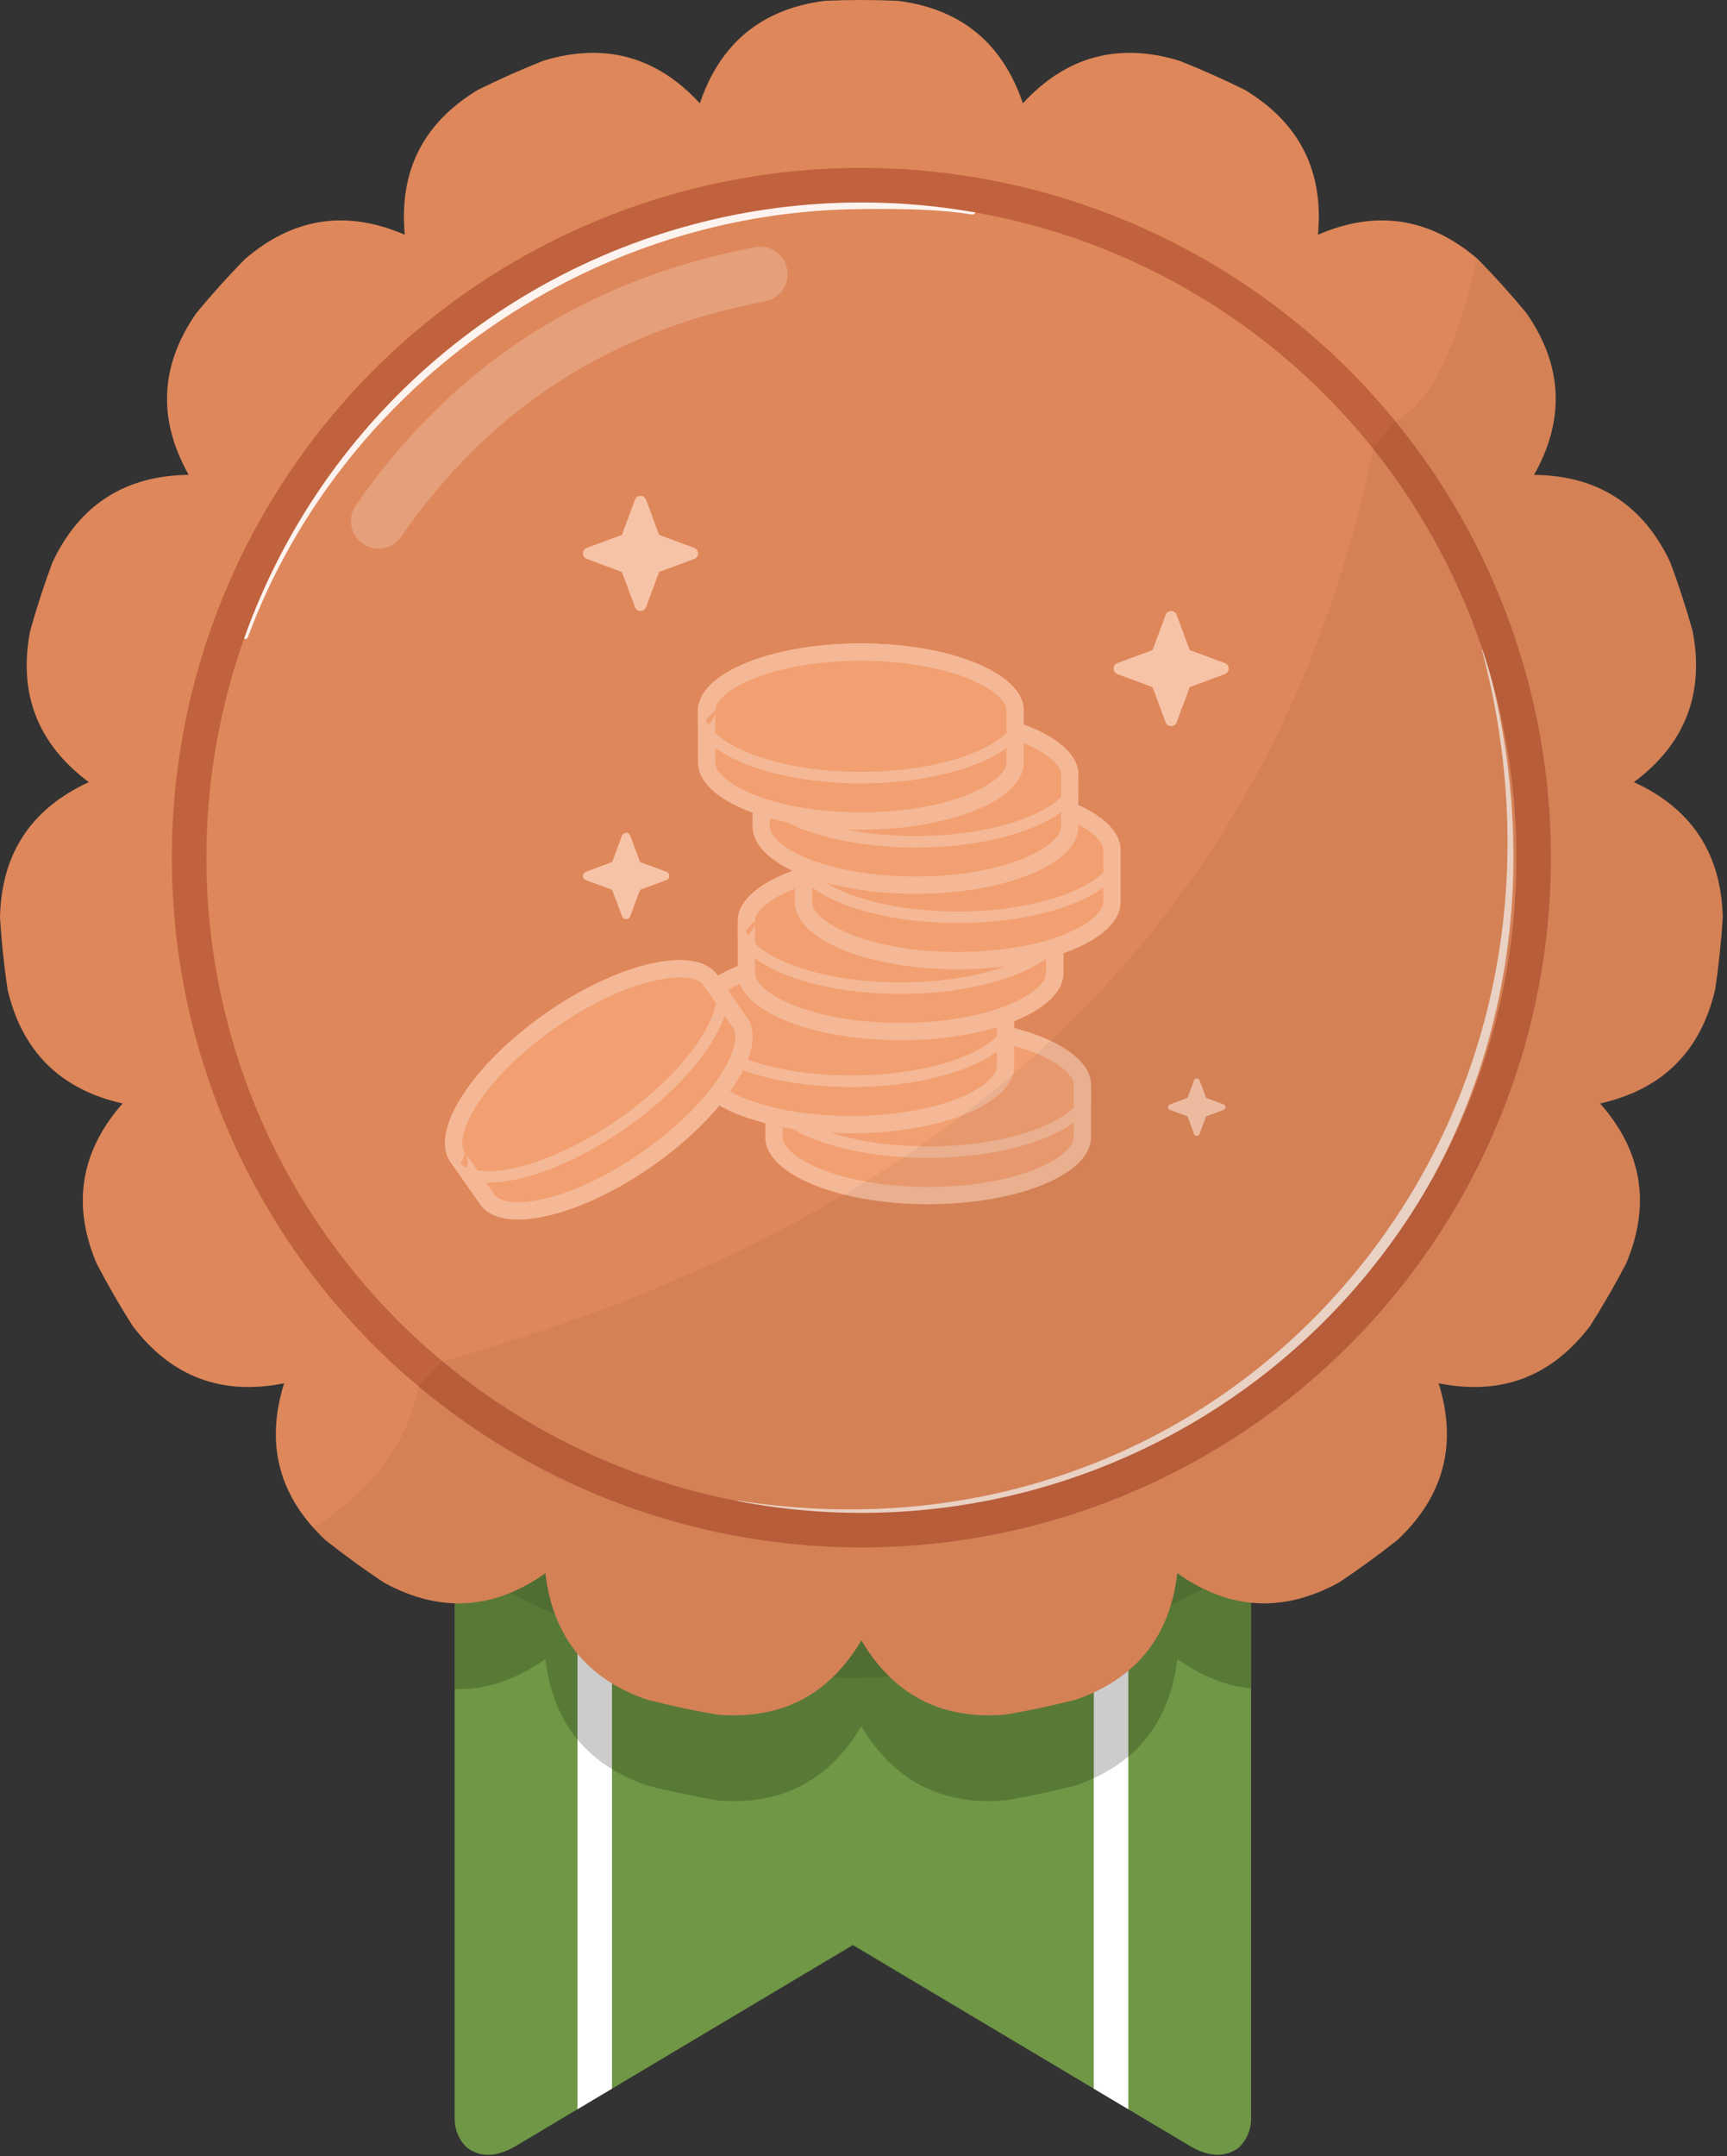 <?xml version="1.0" encoding="UTF-8" standalone="no"?><!DOCTYPE svg PUBLIC "-//W3C//DTD SVG 1.1//EN" "http://www.w3.org/Graphics/SVG/1.1/DTD/svg11.dtd"><svg width="100%" height="100%" viewBox="0 0 125 156" version="1.1" xmlns="http://www.w3.org/2000/svg" xmlns:xlink="http://www.w3.org/1999/xlink" xml:space="preserve" xmlns:serif="http://www.serif.com/" style="fill-rule:evenodd;clip-rule:evenodd;stroke-linecap:round;stroke-linejoin:round;stroke-miterlimit:1.5;"><rect x="0" y="0" width="125" height="156" fill="#333333" stroke="none"/><rect id="Badges-V" serif:id="Badges V" x="-1800.48" y="-76.114" width="2471.14" height="596.484" style="fill:none;"/><g id="Gold"></g><g id="Gold1" serif:id="Gold"></g><g id="Gold2" serif:id="Gold"></g><g id="Gold3" serif:id="Gold"></g><g id="Gold4" serif:id="Gold"></g><g id="Gold5" serif:id="Gold"></g><g id="Gold6" serif:id="Gold"></g><g id="Gold7" serif:id="Gold"></g><g id="Gold8" serif:id="Gold"></g><g id="Gold9" serif:id="Gold"></g><g id="Gold10" serif:id="Gold"></g><g id="Gold11" serif:id="Gold"></g><g id="Gold12" serif:id="Gold"></g><g id="Gold13" serif:id="Gold"></g><g id="Silver"></g><g id="Silver1" serif:id="Silver"></g><g id="Silver2" serif:id="Silver"></g><g id="Silver3" serif:id="Silver"></g><g id="Silver4" serif:id="Silver"></g><g id="Silver5" serif:id="Silver"></g><g id="Silver6" serif:id="Silver"></g><g id="Silver7" serif:id="Silver"></g><g id="Silver8" serif:id="Silver"></g><g id="Silver9" serif:id="Silver"></g><g id="Silver10" serif:id="Silver"></g><g id="Silver11" serif:id="Silver"></g><g id="Silver12" serif:id="Silver"></g><g id="Silver13" serif:id="Silver"></g><g id="Bronze"></g><g id="Bronze1" serif:id="Bronze"></g><g id="Bronze2" serif:id="Bronze"></g><g id="Bronze3" serif:id="Bronze"></g><g id="Bronze4" serif:id="Bronze"></g><g id="Bronze5" serif:id="Bronze"></g><g id="Bronze6" serif:id="Bronze"></g><g id="Bronze7" serif:id="Bronze"></g><g id="Bronze8" serif:id="Bronze"></g><g id="Bronze9" serif:id="Bronze"></g><g id="Bronze10" serif:id="Bronze"></g><g id="Bronze11" serif:id="Bronze"><path d="M33.798,155.396c-0.548,-0.525 -0.889,-1.264 -0.889,-2.082l0,-88.588c0,-1.591 1.292,-2.883 2.882,-2.883l51.881,0c1.591,0 2.882,1.292 2.882,2.883l0,88.588c0,0.819 -0.342,1.558 -0.891,2.083c-0.929,0.689 -2.071,0.717 -3.479,-0.087l-24.452,-14.573l-24.464,14.579c-1.404,0.799 -2.542,0.769 -3.47,0.08Z" style="fill:#6f9745;"/><clipPath id="_clip1"><path d="M33.798,155.396c-0.548,-0.525 -0.889,-1.264 -0.889,-2.082l0,-88.588c0,-1.591 1.292,-2.883 2.882,-2.883l51.881,0c1.591,0 2.882,1.292 2.882,2.883l0,88.588c0,0.819 -0.342,1.558 -0.891,2.083c-0.929,0.689 -2.071,0.717 -3.479,-0.087l-24.452,-14.573l-24.464,14.579c-1.404,0.799 -2.542,0.769 -3.47,0.08Z"/></clipPath><g clip-path="url(#_clip1)"><g><path d="M43.046,68.644l-0,92.649" style="fill:none;stroke:#fff;stroke-width:2.5px;"/><path d="M80.417,68.644l0,92.649" style="fill:none;stroke:#fff;stroke-width:2.5px;"/></g><circle cx="61.732" cy="68.263" r="53.125" style="fill-opacity:0.1;"/><path d="M64.962,6.26c-1.743,-0.073 -3.489,-0.073 -5.232,0c-4.575,0.578 -7.599,3.052 -9.073,7.421c-3.124,-3.392 -6.893,-4.422 -11.307,-3.089c-1.623,0.643 -3.217,1.352 -4.78,2.128c-3.944,2.389 -5.701,5.879 -5.271,10.47c-4.233,-1.828 -8.095,-1.236 -11.586,1.777c-1.22,1.247 -2.388,2.544 -3.5,3.888c-2.632,3.787 -2.818,7.69 -0.557,11.709c-4.611,0.051 -7.898,2.163 -9.861,6.336c-0.608,1.635 -1.148,3.295 -1.617,4.976c-0.864,4.529 0.554,8.17 4.254,10.922c-4.192,1.923 -6.335,5.189 -6.432,9.799c0.11,1.742 0.292,3.478 0.547,5.204c1.053,4.489 3.829,7.238 8.328,8.248c-3.046,3.461 -3.676,7.317 -1.889,11.568c0.808,1.546 1.681,3.057 2.615,4.531c2.788,3.673 6.443,5.055 10.964,4.147c-1.376,4.401 -0.383,8.18 2.978,11.337c1.368,1.083 2.78,2.109 4.233,3.075c4.041,2.221 7.942,1.998 11.702,-0.67c0.534,4.58 2.978,7.628 7.333,9.145c1.69,0.434 3.397,0.796 5.117,1.087c4.595,0.386 8.068,-1.404 10.418,-5.372c2.35,3.968 5.823,5.758 10.418,5.372c1.72,-0.291 3.428,-0.653 5.118,-1.087c4.354,-1.517 6.798,-4.565 7.332,-9.145c3.761,2.668 7.661,2.891 11.702,0.67c1.453,-0.966 2.866,-1.992 4.233,-3.075c3.361,-3.157 4.354,-6.936 2.979,-11.337c4.521,0.908 8.175,-0.474 10.963,-4.147c0.935,-1.474 1.807,-2.985 2.616,-4.531c1.787,-4.251 1.157,-8.107 -1.89,-11.568c4.499,-1.01 7.275,-3.759 8.328,-8.248c0.255,-1.726 0.438,-3.462 0.547,-5.204c-0.096,-4.61 -2.24,-7.876 -6.431,-9.799c3.7,-2.752 5.117,-6.393 4.253,-10.922c-0.469,-1.681 -1.008,-3.341 -1.616,-4.976c-1.964,-4.173 -5.251,-6.285 -9.862,-6.336c2.261,-4.019 2.075,-7.922 -0.556,-11.709c-1.112,-1.344 -2.28,-2.641 -3.501,-3.888c-3.491,-3.013 -7.353,-3.605 -11.586,-1.777c0.43,-4.591 -1.326,-8.081 -5.271,-10.47c-1.563,-0.776 -3.157,-1.485 -4.779,-2.128c-4.415,-1.333 -8.184,-0.303 -11.308,3.089c-1.474,-4.369 -4.498,-6.843 -9.073,-7.421Z" style="fill-opacity:0.2;"/></g><path d="M64.962,0.055c-1.743,-0.073 -3.489,-0.073 -5.232,-0c-4.575,0.578 -7.599,3.051 -9.073,7.421c-3.124,-3.392 -6.893,-4.422 -11.307,-3.089c-1.623,0.642 -3.217,1.352 -4.78,2.128c-3.944,2.389 -5.701,5.878 -5.271,10.469c-4.233,-1.828 -8.095,-1.235 -11.586,1.778c-1.22,1.246 -2.388,2.544 -3.5,3.888c-2.632,3.786 -2.818,7.689 -0.557,11.708c-4.611,0.052 -7.898,2.164 -9.861,6.336c-0.608,1.636 -1.148,3.296 -1.617,4.976c-0.864,4.53 0.554,8.17 4.254,10.923c-4.192,1.922 -6.335,5.189 -6.432,9.799c0.11,1.741 0.292,3.477 0.547,5.203c1.053,4.49 3.829,7.239 8.328,8.248c-3.046,3.461 -3.676,7.317 -1.889,11.568c0.808,1.546 1.681,3.058 2.615,4.531c2.788,3.673 6.443,5.056 10.964,4.148c-1.376,4.401 -0.383,8.18 2.978,11.336c1.368,1.084 2.78,2.11 4.233,3.076c4.041,2.221 7.942,1.998 11.702,-0.671c0.534,4.58 2.978,7.629 7.333,9.145c1.69,0.434 3.397,0.797 5.117,1.088c4.595,0.386 8.068,-1.405 10.418,-5.372c2.35,3.967 5.823,5.758 10.418,5.372c1.72,-0.291 3.428,-0.654 5.118,-1.088c4.354,-1.516 6.798,-4.565 7.332,-9.145c3.761,2.669 7.661,2.892 11.702,0.671c1.453,-0.966 2.866,-1.992 4.233,-3.076c3.361,-3.156 4.354,-6.935 2.979,-11.336c4.521,0.908 8.175,-0.475 10.963,-4.148c0.935,-1.473 1.807,-2.985 2.616,-4.531c1.787,-4.251 1.157,-8.107 -1.89,-11.568c4.499,-1.009 7.275,-3.758 8.328,-8.248c0.255,-1.726 0.438,-3.462 0.547,-5.203c-0.096,-4.61 -2.24,-7.877 -6.431,-9.799c3.7,-2.753 5.117,-6.393 4.253,-10.923c-0.469,-1.68 -1.008,-3.34 -1.616,-4.976c-1.964,-4.172 -5.251,-6.284 -9.862,-6.336c2.261,-4.019 2.075,-7.922 -0.556,-11.708c-1.112,-1.344 -2.28,-2.642 -3.501,-3.888c-3.491,-3.013 -7.353,-3.606 -11.586,-1.778c0.43,-4.591 -1.326,-8.08 -5.271,-10.469c-1.563,-0.776 -3.157,-1.486 -4.779,-2.128c-4.415,-1.333 -8.184,-0.303 -11.308,3.089c-1.474,-4.37 -4.498,-6.843 -9.073,-7.421Z" style="fill:#de875a;"/><clipPath id="_clip2"><path d="M64.962,0.055c-1.743,-0.073 -3.489,-0.073 -5.232,-0c-4.575,0.578 -7.599,3.051 -9.073,7.421c-3.124,-3.392 -6.893,-4.422 -11.307,-3.089c-1.623,0.642 -3.217,1.352 -4.78,2.128c-3.944,2.389 -5.701,5.878 -5.271,10.469c-4.233,-1.828 -8.095,-1.235 -11.586,1.778c-1.22,1.246 -2.388,2.544 -3.5,3.888c-2.632,3.786 -2.818,7.689 -0.557,11.708c-4.611,0.052 -7.898,2.164 -9.861,6.336c-0.608,1.636 -1.148,3.296 -1.617,4.976c-0.864,4.53 0.554,8.17 4.254,10.923c-4.192,1.922 -6.335,5.189 -6.432,9.799c0.11,1.741 0.292,3.477 0.547,5.203c1.053,4.49 3.829,7.239 8.328,8.248c-3.046,3.461 -3.676,7.317 -1.889,11.568c0.808,1.546 1.681,3.058 2.615,4.531c2.788,3.673 6.443,5.056 10.964,4.148c-1.376,4.401 -0.383,8.18 2.978,11.336c1.368,1.084 2.78,2.11 4.233,3.076c4.041,2.221 7.942,1.998 11.702,-0.671c0.534,4.58 2.978,7.629 7.333,9.145c1.69,0.434 3.397,0.797 5.117,1.088c4.595,0.386 8.068,-1.405 10.418,-5.372c2.35,3.967 5.823,5.758 10.418,5.372c1.72,-0.291 3.428,-0.654 5.118,-1.088c4.354,-1.516 6.798,-4.565 7.332,-9.145c3.761,2.669 7.661,2.892 11.702,0.671c1.453,-0.966 2.866,-1.992 4.233,-3.076c3.361,-3.156 4.354,-6.935 2.979,-11.336c4.521,0.908 8.175,-0.475 10.963,-4.148c0.935,-1.473 1.807,-2.985 2.616,-4.531c1.787,-4.251 1.157,-8.107 -1.89,-11.568c4.499,-1.009 7.275,-3.758 8.328,-8.248c0.255,-1.726 0.438,-3.462 0.547,-5.203c-0.096,-4.61 -2.24,-7.877 -6.431,-9.799c3.7,-2.753 5.117,-6.393 4.253,-10.923c-0.469,-1.68 -1.008,-3.34 -1.616,-4.976c-1.964,-4.172 -5.251,-6.284 -9.862,-6.336c2.261,-4.019 2.075,-7.922 -0.556,-11.708c-1.112,-1.344 -2.28,-2.642 -3.501,-3.888c-3.491,-3.013 -7.353,-3.606 -11.586,-1.778c0.43,-4.591 -1.326,-8.08 -5.271,-10.469c-1.563,-0.776 -3.157,-1.486 -4.779,-2.128c-4.415,-1.333 -8.184,-0.303 -11.308,3.089c-1.474,-4.37 -4.498,-6.843 -9.073,-7.421Z"/></clipPath><g clip-path="url(#_clip2)"><g><g><path d="M55.391,78.482c0.041,-2.664 5.307,-4.821 11.787,-4.821c6.481,-0 11.747,2.157 11.788,4.821l0,0.031l0,3.765c0,2.678 -5.282,4.852 -11.788,4.852c-6.506,0 -11.787,-2.174 -11.787,-4.852l-0,-3.765l-0,-0.031Z" style="fill:#f2a071;"/><clipPath id="_clip3"><path d="M55.391,78.482c0.041,-2.664 5.307,-4.821 11.787,-4.821c6.481,-0 11.747,2.157 11.788,4.821l0,0.031l0,3.765c0,2.678 -5.282,4.852 -11.788,4.852c-6.506,0 -11.787,-2.174 -11.787,-4.852l-0,-3.765l-0,-0.031Z"/></clipPath><g clip-path="url(#_clip3)"><ellipse cx="67.178" cy="78.513" rx="11.788" ry="4.852" style="fill:none;stroke:#f5b896;stroke-width:0.83px;"/></g><path d="M55.391,79.732l-0,-1.25c0.041,-2.664 5.307,-4.821 11.787,-4.821c6.481,-0 11.747,2.157 11.788,4.821l-0,1.281l-0.032,-0.032l0.032,0.032l0,2.515c0,2.678 -5.282,4.852 -11.788,4.852c-6.506,0 -11.787,-2.174 -11.787,-4.852l-0,-2.515c0.69,-0 1.25,-0.56 1.25,-1.25c-0,0 -0,3.765 -0,3.765c-0,0.265 0.13,0.508 0.322,0.747c0.305,0.376 0.757,0.715 1.315,1.028c2.006,1.126 5.251,1.827 8.9,1.827c3.65,0 6.894,-0.701 8.9,-1.827c0.558,-0.313 1.011,-0.652 1.315,-1.028c0.193,-0.239 0.323,-0.482 0.323,-0.747l0,-3.765l-0,-0.012c-0.004,-0.266 -0.138,-0.51 -0.335,-0.749c-0.309,-0.375 -0.764,-0.714 -1.324,-1.026c-2.009,-1.119 -5.242,-1.815 -8.879,-1.815c-3.636,-0 -6.87,0.696 -8.878,1.815c-0.561,0.312 -1.016,0.651 -1.324,1.026c-0.195,0.236 -0.328,0.478 -0.335,0.741l-1.25,1.27l-0,-0.031l-0,-0l-0,-0Z" style="fill:#f5b896;"/><path d="M49.832,73.35c0.041,-2.663 5.307,-4.821 11.787,-4.821c6.481,0 11.747,2.158 11.788,4.821l-0,0.032l-0,3.764c-0,2.679 -5.282,4.853 -11.788,4.853c-6.506,-0 -11.788,-2.174 -11.788,-4.853l0,-3.764l0.001,-0.032Z" style="fill:#f2a071;"/><clipPath id="_clip4"><path d="M49.832,73.35c0.041,-2.663 5.307,-4.821 11.787,-4.821c6.481,0 11.747,2.158 11.788,4.821l-0,0.032l-0,3.764c-0,2.679 -5.282,4.853 -11.788,4.853c-6.506,-0 -11.788,-2.174 -11.788,-4.853l0,-3.764l0.001,-0.032Z"/></clipPath><g clip-path="url(#_clip4)"><ellipse cx="61.619" cy="73.382" rx="11.788" ry="4.852" style="fill:none;stroke:#f5b896;stroke-width:0.83px;"/></g><path d="M49.832,74.6l-0,-1.25c0.041,-2.663 5.307,-4.821 11.787,-4.821c6.481,0 11.747,2.158 11.788,4.821l-0,3.796c-0,2.679 -5.282,4.853 -11.788,4.853c-6.506,-0 -11.788,-2.174 -11.788,-4.853l0.001,-2.514c0.69,-0.001 1.249,-0.56 1.249,-1.25l0,3.764c0,0.265 0.131,0.509 0.323,0.747c0.305,0.376 0.757,0.715 1.315,1.028c2.006,1.127 5.25,1.828 8.9,1.828c3.65,-0 6.894,-0.701 8.9,-1.828c0.558,-0.313 1.011,-0.652 1.315,-1.028c0.193,-0.238 0.323,-0.482 0.323,-0.747l0,-3.764l-0,-0.013c-0.004,-0.265 -0.139,-0.51 -0.335,-0.749c-0.309,-0.375 -0.764,-0.713 -1.324,-1.026c-2.009,-1.119 -5.242,-1.815 -8.879,-1.815c-3.636,0 -6.87,0.696 -8.878,1.815c-0.561,0.313 -1.016,0.651 -1.325,1.026c-0.194,0.237 -0.328,0.479 -0.334,0.741l-1.25,1.27l-0,-0.031l-0,0l-0,0Z" style="fill:#f5b896;"/><path d="M53.395,66.615c0.041,-2.663 5.307,-4.821 11.788,-4.821c6.48,0 11.746,2.158 11.787,4.821l0,0.032l0,3.765c0,2.678 -5.281,4.852 -11.787,4.852c-6.506,-0 -11.788,-2.174 -11.788,-4.852l-0,-3.765l0,-0.032Z" style="fill:#f2a071;"/><clipPath id="_clip5"><path d="M53.395,66.615c0.041,-2.663 5.307,-4.821 11.788,-4.821c6.48,0 11.746,2.158 11.787,4.821l0,0.032l0,3.765c0,2.678 -5.281,4.852 -11.787,4.852c-6.506,-0 -11.788,-2.174 -11.788,-4.852l-0,-3.765l0,-0.032Z"/></clipPath><g clip-path="url(#_clip5)"><ellipse cx="65.183" cy="66.647" rx="11.788" ry="4.852" style="fill:none;stroke:#f5b896;stroke-width:0.83px;"/></g><path d="M76.97,66.615l0,3.797c0,2.678 -5.281,4.852 -11.787,4.852c-6.506,-0 -11.788,-2.174 -11.788,-4.852l0,-2.515c0.69,-0 1.25,-0.56 1.25,-1.25l-0,3.765c-0,0.264 0.13,0.508 0.323,0.746c0.304,0.376 0.756,0.715 1.314,1.029c2.007,1.126 5.251,1.827 8.901,1.827c3.649,-0 6.894,-0.701 8.9,-1.827c0.558,-0.314 1.01,-0.653 1.314,-1.029c0.193,-0.238 0.323,-0.482 0.323,-0.746l0.001,-3.765l-0.001,-0.012c-0.004,-0.266 -0.138,-0.511 -0.335,-0.75c-0.308,-0.375 -0.763,-0.713 -1.324,-1.025c-2.008,-1.12 -5.242,-1.816 -8.878,-1.816c-3.637,0 -6.87,0.696 -8.879,1.816c-0.56,0.312 -1.015,0.65 -1.324,1.025c-0.195,0.237 -0.328,0.479 -0.335,0.741l-1.25,1.271l0,-0.032l0,0l0,0l0,-1.25c0.041,-2.663 5.307,-4.821 11.788,-4.821c6.48,0 11.746,2.158 11.787,4.821Z" style="fill:#f5b896;"/><path d="M57.529,61.484c0.041,-2.664 5.307,-4.821 11.787,-4.821c6.481,-0 11.747,2.157 11.788,4.821l0,0.031l0,3.765c0,2.678 -5.282,4.852 -11.788,4.852c-6.505,0 -11.787,-2.174 -11.787,-4.852l-0,-3.765l-0,-0.031Z" style="fill:#f2a071;"/><clipPath id="_clip6"><path d="M57.529,61.484c0.041,-2.664 5.307,-4.821 11.787,-4.821c6.481,-0 11.747,2.157 11.788,4.821l0,0.031l0,3.765c0,2.678 -5.282,4.852 -11.788,4.852c-6.505,0 -11.787,-2.174 -11.787,-4.852l-0,-3.765l-0,-0.031Z"/></clipPath><g clip-path="url(#_clip6)"><ellipse cx="69.316" cy="61.515" rx="11.788" ry="4.852" style="fill:none;stroke:#f5b896;stroke-width:0.83px;"/></g><path d="M81.104,62.765l0,2.515c0,2.678 -5.282,4.852 -11.788,4.852c-6.505,0 -11.787,-2.174 -11.787,-4.852l-0,-2.515c0.69,0 1.25,-0.559 1.25,-1.25l-0,3.765c-0,0.265 0.13,0.509 0.323,0.747c0.304,0.376 0.756,0.715 1.314,1.028c2.006,1.126 5.251,1.827 8.9,1.827c3.65,0 6.894,-0.701 8.901,-1.827c0.558,-0.313 1.01,-0.652 1.314,-1.028c0.193,-0.238 0.323,-0.482 0.323,-0.747l0.001,-3.764l-0.001,-0.013c-0.004,-0.266 -0.138,-0.51 -0.335,-0.749c-0.308,-0.375 -0.764,-0.714 -1.324,-1.026c-2.009,-1.119 -5.242,-1.815 -8.879,-1.815c-3.636,-0 -6.87,0.696 -8.878,1.815c-0.561,0.312 -1.016,0.651 -1.324,1.026c-0.195,0.236 -0.328,0.478 -0.335,0.741l-1.25,1.27l-0,-0.031l-0,-0l-0,-0l-0,-1.25c0.041,-2.664 5.307,-4.821 11.787,-4.821c6.481,-0 11.747,2.157 11.788,4.821l-0,1.281l-0.016,-0.016l0.016,0.016Z" style="fill:#f5b896;"/><path d="M54.477,56.025c0.041,-2.664 5.307,-4.821 11.787,-4.821c6.481,-0 11.747,2.157 11.788,4.821l0,0.031l0,3.765c0,2.678 -5.282,4.852 -11.788,4.852c-6.505,0 -11.787,-2.174 -11.787,-4.852l-0,-3.765l-0,-0.031Z" style="fill:#f2a071;"/><clipPath id="_clip7"><path d="M54.477,56.025c0.041,-2.664 5.307,-4.821 11.787,-4.821c6.481,-0 11.747,2.157 11.788,4.821l0,0.031l0,3.765c0,2.678 -5.282,4.852 -11.788,4.852c-6.505,0 -11.787,-2.174 -11.787,-4.852l-0,-3.765l-0,-0.031Z"/></clipPath><g clip-path="url(#_clip7)"><ellipse cx="66.264" cy="56.056" rx="11.788" ry="4.852" style="fill:none;stroke:#f5b896;stroke-width:0.83px;"/></g><path d="M78.052,56.025l0,3.796c0,2.678 -5.282,4.852 -11.788,4.852c-6.505,0 -11.787,-2.174 -11.787,-4.852l-0,-2.515c0.69,-0 1.25,-0.56 1.25,-1.25l-0,3.765c-0,0.265 0.13,0.508 0.323,0.747c0.304,0.376 0.756,0.715 1.314,1.028c2.006,1.126 5.251,1.827 8.9,1.827c3.65,0 6.894,-0.701 8.901,-1.827c0.558,-0.313 1.01,-0.652 1.314,-1.028c0.193,-0.239 0.323,-0.482 0.323,-0.747l0.001,-3.765l-0.001,-0.012c-0.004,-0.266 -0.138,-0.51 -0.335,-0.749c-0.308,-0.375 -0.764,-0.714 -1.324,-1.026c-2.009,-1.119 -5.242,-1.815 -8.879,-1.815c-3.636,-0 -6.87,0.696 -8.878,1.815c-0.561,0.312 -1.016,0.651 -1.324,1.026c-0.195,0.236 -0.328,0.478 -0.335,0.741l-1.25,1.27l-0,-0.031l-0,-0l-0,-0l-0,-1.25c0.041,-2.664 5.307,-4.821 11.787,-4.821c6.481,-0 11.747,2.157 11.788,4.821Z" style="fill:#f5b896;"/><path d="M50.522,51.382c0.041,-2.663 5.307,-4.821 11.788,-4.821c6.48,0 11.746,2.158 11.787,4.821l0,0.032l0,3.765c0,2.678 -5.281,4.852 -11.787,4.852c-6.506,-0 -11.788,-2.174 -11.788,-4.852l-0,-3.765l0,-0.032Z" style="fill:#f2a071;"/><clipPath id="_clip8"><path d="M50.522,51.382c0.041,-2.663 5.307,-4.821 11.788,-4.821c6.48,0 11.746,2.158 11.787,4.821l0,0.032l0,3.765c0,2.678 -5.281,4.852 -11.787,4.852c-6.506,-0 -11.788,-2.174 -11.788,-4.852l-0,-3.765l0,-0.032Z"/></clipPath><g clip-path="url(#_clip8)"><ellipse cx="62.31" cy="51.414" rx="11.788" ry="4.852" style="fill:none;stroke:#f5b896;stroke-width:0.83px;"/></g><path d="M74.097,52.663l0,2.516c0,2.678 -5.281,4.852 -11.787,4.852c-6.506,-0 -11.788,-2.174 -11.788,-4.852l0,-2.515c0.69,-0 1.25,-0.56 1.25,-1.25l-0,3.765c-0,0.264 0.13,0.508 0.323,0.746c0.304,0.376 0.757,0.715 1.315,1.029c2.006,1.126 5.25,1.827 8.9,1.827c3.649,-0 6.894,-0.701 8.9,-1.827c0.558,-0.314 1.01,-0.653 1.315,-1.029c0.192,-0.238 0.322,-0.482 0.322,-0.746l0.001,-3.765l-0.001,-0.013c-0.004,-0.265 -0.138,-0.51 -0.335,-0.749c-0.308,-0.375 -0.763,-0.713 -1.324,-1.025c-2.008,-1.12 -5.242,-1.816 -8.878,-1.816c-3.637,0 -6.87,0.696 -8.879,1.816c-0.56,0.312 -1.015,0.65 -1.324,1.025c-0.195,0.237 -0.328,0.479 -0.335,0.741l-1.25,1.27l0,-0.031l0,0l0,0l0,-1.25c0.041,-2.663 5.307,-4.821 11.788,-4.821c6.48,0 11.746,2.158 11.787,4.821l0,1.281l-0.016,-0.015l0.016,0.015Z" style="fill:#f5b896;"/><path d="M32.587,84.043c-1.493,-2.206 1.586,-6.992 6.897,-10.706c5.311,-3.714 10.863,-4.964 12.423,-2.804l0.018,0.025l2.157,3.086c1.535,2.194 -1.547,7.003 -6.879,10.732c-5.331,3.728 -10.906,4.973 -12.441,2.778l-2.157,-3.085l-0.018,-0.026Z" style="fill:#f2a071;"/><clipPath id="_clip9"><path d="M32.587,84.043c-1.493,-2.206 1.586,-6.992 6.897,-10.706c5.311,-3.714 10.863,-4.964 12.423,-2.804l0.018,0.025l2.157,3.086c1.535,2.194 -1.547,7.003 -6.879,10.732c-5.331,3.728 -10.906,4.973 -12.441,2.778l-2.157,-3.085l-0.018,-0.026Z"/></clipPath><g clip-path="url(#_clip9)"><path d="M39.484,73.337c5.331,-3.728 10.906,-4.973 12.441,-2.779c1.535,2.195 -1.548,7.004 -6.879,10.732c-5.332,3.729 -10.906,4.974 -12.441,2.779c-1.535,-2.195 1.547,-7.003 6.879,-10.732Z" style="fill:none;stroke:#f5b896;stroke-width:0.83px;"/></g><path d="M33.036,84.686l-0.449,-0.643c-1.493,-2.206 1.586,-6.992 6.897,-10.706c5.311,-3.714 10.863,-4.964 12.423,-2.804l2.175,3.111c1.535,2.194 -1.547,7.003 -6.879,10.732c-5.331,3.728 -10.906,4.973 -12.441,2.778l-1.441,-2.061c0.162,-0.113 0.298,-0.265 0.392,-0.446c0.216,-0.414 0.183,-0.912 -0.084,-1.294c0,-0 2.158,3.085 2.158,3.085c0.151,0.217 0.398,0.342 0.692,0.427c0.465,0.134 1.03,0.152 1.667,0.089c2.29,-0.226 5.35,-1.511 8.341,-3.603c2.991,-2.091 5.248,-4.525 6.246,-6.598c0.278,-0.576 0.454,-1.113 0.488,-1.596c0.022,-0.306 -0.011,-0.58 -0.163,-0.797l-2.157,-3.085l-0.008,-0.01c-0.155,-0.216 -0.405,-0.339 -0.703,-0.422c-0.468,-0.131 -1.035,-0.147 -1.673,-0.082c-2.288,0.234 -5.337,1.517 -8.317,3.601c-2.98,2.084 -5.231,4.507 -6.235,6.575c-0.281,0.577 -0.46,1.116 -0.498,1.6c-0.023,0.303 0.005,0.576 0.148,0.794l-0.004,-0.004c0.002,0.003 0.004,0.006 0.006,0.009c0.125,0.18 -0.252,0.84 -0.581,1.35Zm18.889,-12.878l-0.051,-0.026l0.051,0.026Z" style="fill:#f5b896;"/></g><g><path d="M84.368,44.488c0.062,-0.167 0.221,-0.277 0.399,-0.277c0.177,-0 0.336,0.11 0.398,0.277l0.945,2.546l2.546,0.945c0.167,0.062 0.277,0.221 0.277,0.398c0,0.178 -0.11,0.337 -0.277,0.399l-2.546,0.945l-0.945,2.546c-0.062,0.166 -0.221,0.277 -0.398,0.277c-0.178,0 -0.337,-0.111 -0.399,-0.277l-0.945,-2.546l-2.546,-0.945c-0.166,-0.062 -0.277,-0.221 -0.277,-0.399c-0,-0.177 0.111,-0.336 0.277,-0.398l2.546,-0.945l0.945,-2.546Z" style="fill:#f7c3a7;"/><path d="M45.962,36.155c0.062,-0.167 0.221,-0.278 0.399,-0.278c0.178,0 0.337,0.111 0.399,0.278l0.945,2.545l2.545,0.945c0.167,0.062 0.278,0.221 0.278,0.399c-0,0.178 -0.111,0.337 -0.278,0.399l-2.545,0.945l-0.945,2.545c-0.062,0.167 -0.221,0.278 -0.399,0.278c-0.178,-0 -0.337,-0.111 -0.399,-0.278l-0.945,-2.545l-2.545,-0.945c-0.167,-0.062 -0.278,-0.221 -0.278,-0.399c0,-0.178 0.111,-0.337 0.278,-0.399l2.545,-0.945l0.945,-2.545Z" style="fill:#f7c3a7;"/><path d="M45.02,60.463c0.047,-0.125 0.166,-0.208 0.299,-0.208c0.134,0 0.253,0.083 0.299,0.208l0.709,1.909l1.909,0.709c0.125,0.047 0.208,0.166 0.208,0.299c0,0.134 -0.083,0.253 -0.208,0.299l-1.909,0.709l-0.709,1.909c-0.046,0.125 -0.165,0.208 -0.299,0.208c-0.133,0 -0.252,-0.083 -0.299,-0.208l-0.709,-1.909l-1.909,-0.709c-0.125,-0.046 -0.208,-0.165 -0.208,-0.299c0,-0.133 0.083,-0.252 0.208,-0.299l1.909,-0.709l0.709,-1.909Z" style="fill:#f7c3a7;"/><path d="M86.425,78.163c0.031,-0.083 0.111,-0.139 0.2,-0.139c0.089,0 0.168,0.056 0.199,0.139l0.473,1.273l1.272,0.472c0.084,0.031 0.139,0.111 0.139,0.2c0,0.089 -0.055,0.168 -0.139,0.199l-1.272,0.473l-0.473,1.272c-0.031,0.084 -0.11,0.139 -0.199,0.139c-0.089,0 -0.169,-0.055 -0.2,-0.139l-0.472,-1.272l-1.273,-0.473c-0.083,-0.031 -0.139,-0.11 -0.139,-0.199c0,-0.089 0.056,-0.169 0.139,-0.2l1.273,-0.472l0.472,-1.273Z" style="fill:#f7c3a7;"/></g></g><path d="M107.27,47.047c1.042,3.934 1.622,7.814 1.793,11.597c0.275,6.095 -0.532,11.936 -2.241,17.346c-1.191,3.769 -2.82,7.327 -4.831,10.615c-1.361,2.224 -2.896,4.323 -4.586,6.283c-1.696,1.967 -3.547,3.794 -5.541,5.458c-2.976,2.483 -6.265,4.604 -9.817,6.294c-3.469,1.65 -7.184,2.891 -11.094,3.661c-5.509,1.085 -11.402,1.239 -17.529,0.277c-0.036,-0.006 -0.07,0.018 -0.076,0.054c-0.006,0.036 0.018,0.069 0.054,0.075c6.144,1.084 12.076,1.047 17.637,0.052c3.97,-0.71 7.751,-1.908 11.284,-3.53c3.63,-1.666 7,-3.779 10.044,-6.274c2.044,-1.676 3.941,-3.523 5.669,-5.523c1.721,-1.993 3.273,-4.138 4.641,-6.411c2.018,-3.354 3.635,-6.988 4.793,-10.831c0.842,-2.798 1.44,-5.708 1.77,-8.703c0.719,-6.509 0.177,-13.421 -1.844,-20.474c-0.009,-0.035 -0.045,-0.056 -0.08,-0.046c-0.035,0.01 -0.055,0.046 -0.046,0.08Z" style="fill:#fff;fill-opacity:0.7;"/><path d="M17.933,46.123c1.689,-4.552 4.079,-8.761 7.022,-12.519c1.774,-2.266 3.751,-4.367 5.902,-6.277c1.43,-1.271 2.937,-2.457 4.512,-3.553c1.567,-1.092 3.202,-2.094 4.897,-2.999c1.682,-0.899 3.423,-1.704 5.216,-2.404c5.239,-2.045 10.924,-3.199 16.864,-3.244c1.605,-0.015 3.235,-0.016 4.836,0.071c1.085,0.059 2.156,0.159 3.196,0.325c0.095,0.016 0.185,-0.048 0.201,-0.143c0.016,-0.095 -0.048,-0.185 -0.143,-0.201c-1.049,-0.189 -2.131,-0.312 -3.228,-0.393c-1.608,-0.118 -3.248,-0.146 -4.862,-0.16c-6.02,-0.046 -11.805,1.021 -17.139,3.029c-1.832,0.69 -3.611,1.491 -5.326,2.397c-1.728,0.913 -3.392,1.933 -4.982,3.05c-1.597,1.121 -3.119,2.342 -4.559,3.65c-2.161,1.964 -4.138,4.126 -5.898,6.457c-2.908,3.85 -5.225,8.161 -6.837,12.796c-0.033,0.091 0.014,0.19 0.105,0.223c0.09,0.032 0.19,-0.015 0.223,-0.105Z" style="fill:#fff;fill-opacity:0.9;"/><path d="M27.392,37.701c6.549,-9.429 15.531,-15.554 27.622,-17.858" style="fill:none;stroke:#fff;stroke-opacity:0.2;stroke-width:3.99px;"/><circle cx="62.346" cy="62.058" r="48.658" style="fill:none;stroke:#c0623d;stroke-width:2.5px;"/><path id="schatten" d="M105.75,5.272c28.683,11.961 47.219,39.978 47.219,72.971c-0,43.793 -35.555,79.348 -79.348,79.348c-33.322,-0 -68.517,-42.071 -68.517,-42.071c-0,-0 22.384,-0.837 25.21,-15.273l1.648,-1.716c37.944,-10.583 60.533,-32.553 67.45,-66.146l1.529,-1.916c6.08,-2.567 8.78,-24.383 4.809,-25.197Z" style="fill-opacity:0.05;"/></g></g><g id="Bronze12" serif:id="Bronze"></g><g id="Bronze13" serif:id="Bronze"></g><g id="Bronze14" serif:id="Bronze"></g></svg>